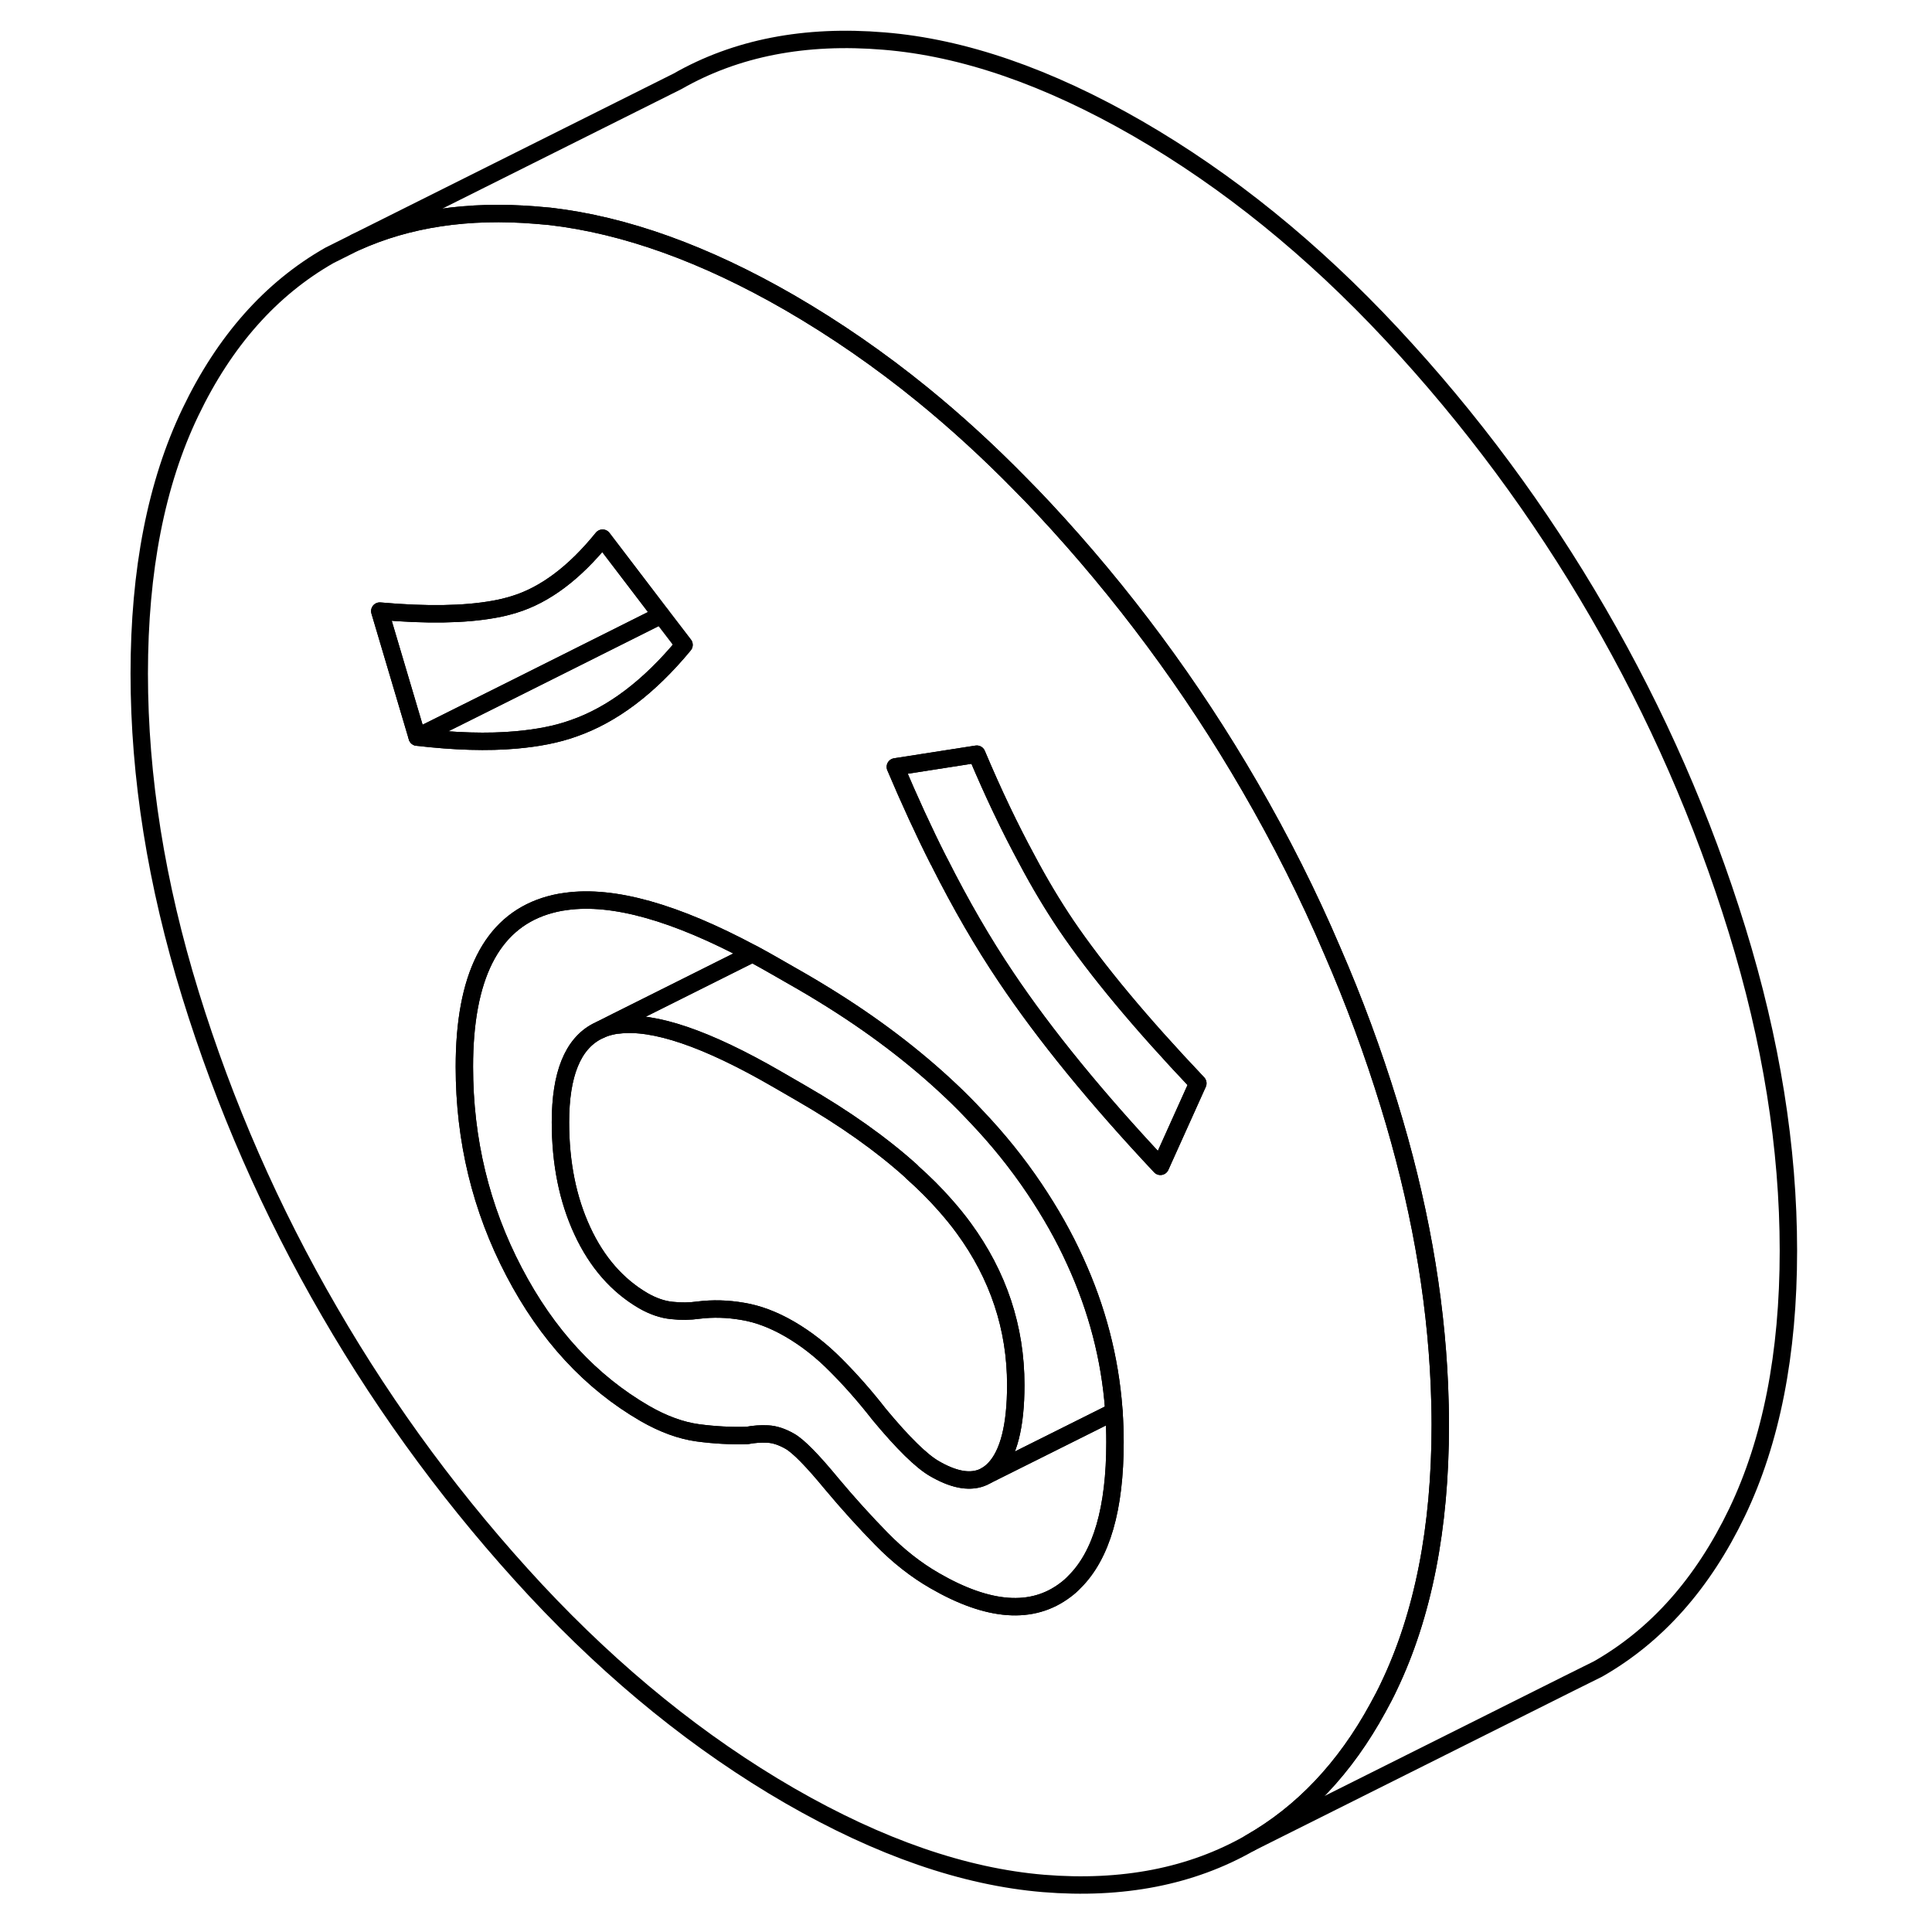 <svg width="48" height="48" viewBox="0 0 99 111" fill="none" xmlns="http://www.w3.org/2000/svg" stroke-width="1px"
     stroke-linecap="round" stroke-linejoin="round">
    <path d="M96.75 71.86C96.75 77.79 95.76 82.8 93.8 86.89C91.84 90.97 89.18 93.97 85.81 95.89L84.16 96.71L65.81 105.89C68.83 104.17 71.28 101.58 73.16 98.13C73.38 97.73 73.6 97.32 73.8 96.89C75.76 92.8 76.75 87.79 76.75 81.86C76.75 81.11 76.73 80.36 76.7 79.61C76.48 74.38 75.51 68.98 73.8 63.43C72.88 60.44 71.8 57.51 70.55 54.64C69.18 51.42 67.59 48.27 65.81 45.2C62.45 39.4 58.49 34.06 53.95 29.19C53.51 28.72 53.08 28.27 52.63 27.82C50.8 25.95 48.92 24.23 46.99 22.66C44.53 20.66 41.99 18.91 39.37 17.39C34.5 14.58 29.91 12.93 25.59 12.43C25.32 12.41 25.06 12.38 24.79 12.36C20.91 12.04 17.45 12.55 14.43 13.92L32.93 4.67C36.29 2.75 40.25 1.98 44.79 2.36C49.34 2.73 54.2 4.41 59.37 7.39C64.54 10.38 69.4 14.31 73.95 19.19C78.49 24.06 82.45 29.4 85.81 35.2C89.18 41.01 91.84 47.08 93.8 53.43C95.76 59.78 96.75 65.93 96.75 71.86Z" stroke="currentColor" stroke-linejoin="round"/>
    <path d="M76.7 79.61C76.48 74.38 75.51 68.98 73.8 63.43C72.88 60.44 71.8 57.51 70.55 54.64C69.18 51.42 67.59 48.27 65.81 45.2C62.45 39.4 58.49 34.06 53.95 29.19C53.51 28.72 53.08 28.27 52.63 27.82C50.8 25.95 48.92 24.23 46.99 22.66C44.53 20.66 41.99 18.91 39.37 17.39C34.5 14.58 29.91 12.93 25.59 12.43C25.32 12.41 25.06 12.38 24.79 12.36C20.91 12.04 17.45 12.55 14.43 13.92L12.93 14.67C9.56 16.59 6.9 19.59 4.94 23.68C2.98 27.76 2 32.77 2 38.7C2 44.63 2.98 50.78 4.94 57.13C6.9 63.48 9.56 69.56 12.93 75.36C16.29 81.16 20.25 86.5 24.79 91.38C29.34 96.25 34.2 100.18 39.37 103.17C44.54 106.15 49.4 107.83 53.95 108.21C58.49 108.58 62.45 107.81 65.81 105.89C68.83 104.17 71.28 101.58 73.16 98.13C73.38 97.73 73.6 97.32 73.8 96.89C75.76 92.8 76.75 87.79 76.75 81.86C76.75 81.11 76.73 80.36 76.7 79.61ZM15.82 35.11C18.51 35.35 20.69 35.31 22.36 35.01C22.78 34.94 23.17 34.84 23.53 34.73C25.31 34.19 27.01 32.91 28.62 30.92L31.99 35.34L33.3 37.05C31.3 39.47 29.19 41.07 26.94 41.85C25.99 42.19 24.9 42.4 23.67 42.51C22.02 42.66 20.12 42.6 17.97 42.35L15.82 35.11ZM55.74 90.88C55.57 91.06 55.4 91.21 55.21 91.35C53.31 92.79 50.8 92.61 47.69 90.81C46.63 90.2 45.61 89.4 44.65 88.42C43.68 87.43 42.73 86.38 41.8 85.27C40.68 83.91 39.87 83.08 39.37 82.8C38.93 82.55 38.51 82.41 38.11 82.39C37.7 82.37 37.31 82.4 36.94 82.47C36.01 82.5 35.06 82.45 34.09 82.32C33.13 82.19 32.11 81.82 31.05 81.21C27.94 79.41 25.43 76.7 23.53 73.06C21.63 69.43 20.68 65.5 20.68 61.29C20.68 56.14 22.22 53.06 25.31 52.06C25.69 51.94 26.1 51.84 26.52 51.79C29.24 51.41 32.8 52.42 37.23 54.79C37.28 54.81 37.32 54.83 37.37 54.86C37.78 55.08 38.2 55.32 38.62 55.56L40.12 56.42C40.53 56.66 40.94 56.9 41.34 57.15C44.11 58.85 46.55 60.7 48.66 62.7C49.15 63.16 49.62 63.64 50.07 64.12C51.33 65.44 52.45 66.83 53.43 68.29C54.35 69.66 55.14 71.05 55.78 72.47C57.03 75.2 57.77 78.03 57.99 80.96C57.99 81.01 58 81.06 58 81.11C58.04 81.69 58.06 82.27 58.06 82.86C58.06 86.67 57.29 89.34 55.74 90.88ZM60.67 67.01C57 63.1 54.04 59.48 51.8 56.14C50.48 54.18 49.21 51.99 47.98 49.55C47.96 49.52 47.95 49.5 47.94 49.47C47.93 49.46 47.93 49.45 47.92 49.44C47.07 47.76 46.25 45.97 45.44 44.06L50.12 43.33C51.06 45.56 52.02 47.57 52.99 49.36C53.73 50.76 54.49 52.02 55.25 53.15C57 55.73 59.52 58.76 62.82 62.24L60.67 67.01Z" stroke="currentColor" stroke-linejoin="round"/>
    <path d="M31.99 35.34L23.1 39.79L17.97 42.35L15.82 35.11C18.51 35.35 20.69 35.31 22.36 35.01C22.78 34.94 23.17 34.84 23.53 34.73C25.31 34.19 27.01 32.91 28.62 30.92L31.99 35.34Z" stroke="currentColor" stroke-linejoin="round"/>
    <path d="M33.3 37.05C31.3 39.47 29.19 41.07 26.94 41.85C25.99 42.19 24.9 42.4 23.67 42.51C22.02 42.66 20.12 42.6 17.97 42.35L23.1 39.79L31.99 35.34L33.3 37.05Z" stroke="currentColor" stroke-linejoin="round"/>
    <path d="M58.06 82.86C58.06 86.67 57.29 89.34 55.74 90.88C55.57 91.06 55.4 91.21 55.21 91.35C53.31 92.79 50.8 92.61 47.69 90.81C46.63 90.2 45.61 89.4 44.65 88.42C43.68 87.43 42.73 86.38 41.8 85.27C40.68 83.91 39.87 83.08 39.37 82.8C38.93 82.55 38.51 82.41 38.11 82.39C37.7 82.37 37.31 82.4 36.94 82.47C36.01 82.5 35.06 82.45 34.09 82.32C33.13 82.19 32.11 81.82 31.05 81.21C27.94 79.41 25.43 76.7 23.53 73.06C21.63 69.43 20.68 65.5 20.68 61.29C20.68 56.14 22.22 53.06 25.31 52.06C25.69 51.94 26.1 51.84 26.52 51.79C29.24 51.41 32.8 52.42 37.23 54.79L29.43 58.69L28.52 59.15L28.31 59.25C26.9 59.98 26.2 61.73 26.2 64.47C26.2 66.83 26.62 68.91 27.46 70.72C28.3 72.53 29.47 73.86 30.96 74.73C31.52 75.05 32.07 75.24 32.6 75.29C33.13 75.35 33.64 75.34 34.14 75.27C34.95 75.17 35.79 75.19 36.66 75.34C37.53 75.48 38.44 75.82 39.37 76.36C40.3 76.9 41.19 77.59 42.03 78.44C42.87 79.28 43.7 80.22 44.51 81.26C45.88 82.91 46.94 83.95 47.69 84.38C47.74 84.41 47.8 84.44 47.85 84.47C48.91 85.05 49.79 85.18 50.5 84.86L50.67 84.77L58 81.11C58.04 81.69 58.06 82.27 58.06 82.86Z" stroke="currentColor" stroke-linejoin="round"/>
    <path d="M52.36 79.57C52.36 81.93 51.95 83.54 51.14 84.39C50.99 84.55 50.83 84.67 50.67 84.77L50.5 84.86C49.79 85.18 48.91 85.05 47.85 84.47C47.8 84.44 47.74 84.41 47.69 84.38C46.94 83.95 45.88 82.91 44.51 81.26C43.7 80.22 42.87 79.28 42.03 78.44C41.19 77.59 40.3 76.9 39.37 76.36C38.44 75.82 37.53 75.48 36.66 75.34C35.79 75.19 34.95 75.17 34.14 75.27C33.64 75.34 33.13 75.35 32.6 75.29C32.07 75.24 31.52 75.05 30.96 74.73C29.47 73.86 28.3 72.53 27.46 70.72C26.62 68.91 26.2 66.83 26.2 64.47C26.2 61.73 26.9 59.98 28.31 59.25L28.52 59.15C28.74 59.05 28.98 58.98 29.23 58.93C29.33 58.91 29.42 58.89 29.52 58.89C31.55 58.63 34.59 59.66 38.62 61.99L40.02 62.8C42.54 64.25 44.65 65.75 46.37 67.3C46.37 67.31 46.39 67.32 46.39 67.33C47.1 67.96 47.74 68.6 48.31 69.25C48.69 69.68 49.05 70.12 49.37 70.56C51.36 73.28 52.36 76.29 52.36 79.57Z" stroke="currentColor" stroke-linejoin="round"/>
    <path d="M51.139 84.39C51.95 83.54 52.359 81.93 52.359 79.57C52.359 76.29 51.359 73.28 49.37 70.56C49.05 70.12 48.69 69.68 48.31 69.25C47.74 68.6 47.099 67.96 46.389 67.33C46.389 67.32 46.38 67.31 46.37 67.3C44.65 65.75 42.539 64.25 40.02 62.8L38.62 61.99C34.59 59.66 31.549 58.63 29.52 58.89C29.419 58.89 29.329 58.91 29.23 58.93C28.98 58.98 28.739 59.05 28.52 59.15L29.43 58.69L37.23 54.79C37.279 54.81 37.319 54.83 37.37 54.86C37.779 55.08 38.2 55.32 38.62 55.56L40.12 56.42C40.529 56.66 40.94 56.9 41.34 57.15C44.11 58.85 46.55 60.7 48.66 62.7C49.15 63.16 49.62 63.64 50.07 64.12C51.33 65.44 52.45 66.83 53.43 68.29C54.35 69.66 55.139 71.05 55.779 72.47C57.029 75.2 57.77 78.03 57.989 80.96C57.989 81.01 57.999 81.06 57.999 81.11L50.67 84.77C50.83 84.67 50.989 84.55 51.139 84.39Z" stroke="currentColor" stroke-linejoin="round"/>
    <path d="M62.82 62.24L60.67 67.01C57 63.1 54.04 59.48 51.8 56.14C50.48 54.18 49.21 51.99 47.98 49.55C47.96 49.52 47.95 49.5 47.94 49.47C47.93 49.46 47.93 49.45 47.92 49.44C47.07 47.76 46.25 45.97 45.44 44.06L50.12 43.33C51.06 45.56 52.02 47.57 52.99 49.36C53.73 50.76 54.49 52.02 55.25 53.15C57 55.73 59.52 58.76 62.82 62.24Z" stroke="currentColor" stroke-linejoin="round"/>
</svg>